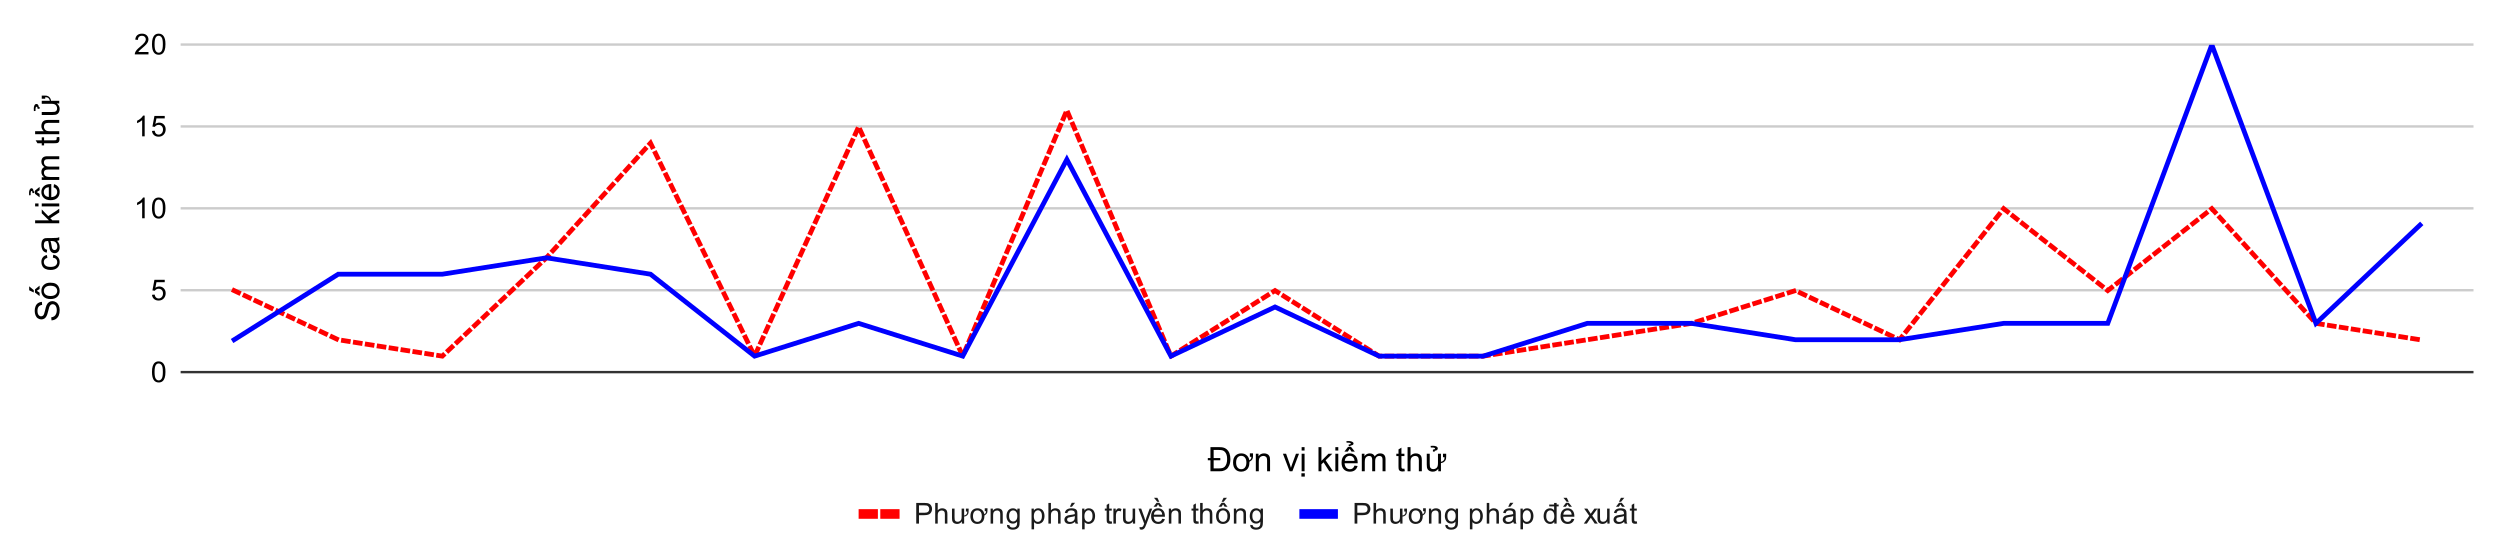 <svg version="1.1" viewBox="0.0 0.0 1038.0 232.0" fill="none" stroke="none" stroke-linecap="square" stroke-miterlimit="10" width="1038" height="232" xmlns:xlink="http://www.w3.org/1999/xlink" xmlns="http://www.w3.org/2000/svg"><path fill="#ffffff" d="M0 0L1038.0 0L1038.0 232.0L0 232.0L0 0Z" fill-rule="nonzero"/><path stroke="#333333" stroke-width="1.0" stroke-linecap="butt" d="M75.5 154.5L1026.5 154.5" fill-rule="nonzero"/><path stroke="#cccccc" stroke-width="1.0" stroke-linecap="butt" d="M75.5 120.5L1026.5 120.5" fill-rule="nonzero"/><path stroke="#cccccc" stroke-width="1.0" stroke-linecap="butt" d="M75.5 86.5L1026.5 86.5" fill-rule="nonzero"/><path stroke="#cccccc" stroke-width="1.0" stroke-linecap="butt" d="M75.5 52.5L1026.5 52.5" fill-rule="nonzero"/><path stroke="#cccccc" stroke-width="1.0" stroke-linecap="butt" d="M75.5 18.5L1026.5 18.5" fill-rule="nonzero"/><clipPath id="id_0"><path d="M75.6 18.6L1026.4 18.6L1026.4 154.667L75.6 154.667L75.6 18.6Z" clip-rule="nonzero"/></clipPath><path stroke="#ff0000" stroke-width="2.0" stroke-linecap="butt" stroke-dasharray="2.0,3.0" clip-path="url(#id_0)" d="M97.209 120.65L140.427 141.06L183.645 147.863L226.864 107.043L270.082 59.42L313.3 147.863L356.518 52.617L399.736 147.863L442.955 45.813L486.173 147.863L529.391 120.65L572.609 147.863L615.827 147.863L659.045 141.06L702.264 134.257L745.482 120.65L788.7 141.06L831.918 86.633L875.136 120.65L918.355 86.633L961.573 134.257L1004.791 141.06" fill-rule="nonzero"/><path stroke="#0000ff" stroke-width="2.0" stroke-linecap="butt" clip-path="url(#id_0)" d="M97.209 141.06L140.427 113.847L183.645 113.847L226.864 107.043L270.082 113.847L313.3 147.863L356.518 134.257L399.736 147.863L442.955 66.223L486.173 147.863L529.391 127.453L572.609 147.863L615.827 147.863L659.045 134.257L702.264 134.257L745.482 141.06L788.7 141.06L831.918 134.257L875.136 134.257L918.355 18.6L961.573 134.257L1004.791 93.437" fill-rule="nonzero"/><path fill="#000000" fill-opacity="0.0" clip-path="url(#id_0)" d="M100.209 120.65C100.209 122.307 98.866 123.65 97.209 123.65C95.552 123.65 94.209 122.307 94.209 120.65C94.209 118.993 95.552 117.65 97.209 117.65C98.866 117.65 100.209 118.993 100.209 120.65Z" fill-rule="nonzero"/><path fill="#000000" fill-opacity="0.0" clip-path="url(#id_0)" d="M143.427 141.06C143.427 142.717 142.084 144.06 140.427 144.06C138.77 144.06 137.427 142.717 137.427 141.06C137.427 139.403 138.77 138.06 140.427 138.06C142.084 138.06 143.427 139.403 143.427 141.06Z" fill-rule="nonzero"/><path fill="#000000" fill-opacity="0.0" clip-path="url(#id_0)" d="M186.645 147.863C186.645 149.52 185.302 150.863 183.645 150.863C181.989 150.863 180.645 149.52 180.645 147.863C180.645 146.206 181.989 144.863 183.645 144.863C185.302 144.863 186.645 146.206 186.645 147.863Z" fill-rule="nonzero"/><path fill="#000000" fill-opacity="0.0" clip-path="url(#id_0)" d="M229.864 107.043C229.864 108.7 228.52 110.043 226.864 110.043C225.207 110.043 223.864 108.7 223.864 107.043C223.864 105.386 225.207 104.043 226.864 104.043C228.52 104.043 229.864 105.386 229.864 107.043Z" fill-rule="nonzero"/><path fill="#000000" fill-opacity="0.0" clip-path="url(#id_0)" d="M273.082 59.42C273.082 61.077 271.739 62.42 270.082 62.42C268.425 62.42 267.082 61.077 267.082 59.42C267.082 57.763 268.425 56.42 270.082 56.42C271.739 56.42 273.082 57.763 273.082 59.42Z" fill-rule="nonzero"/><path fill="#000000" fill-opacity="0.0" clip-path="url(#id_0)" d="M316.3 147.863C316.3 149.52 314.957 150.863 313.3 150.863C311.643 150.863 310.3 149.52 310.3 147.863C310.3 146.206 311.643 144.863 313.3 144.863C314.957 144.863 316.3 146.206 316.3 147.863Z" fill-rule="nonzero"/><path fill="#000000" fill-opacity="0.0" clip-path="url(#id_0)" d="M359.518 52.617C359.518 54.274 358.175 55.617 356.518 55.617C354.861 55.617 353.518 54.274 353.518 52.617C353.518 50.96 354.861 49.617 356.518 49.617C358.175 49.617 359.518 50.96 359.518 52.617Z" fill-rule="nonzero"/><path fill="#000000" fill-opacity="0.0" clip-path="url(#id_0)" d="M402.736 147.863C402.736 149.52 401.393 150.863 399.736 150.863C398.079 150.863 396.736 149.52 396.736 147.863C396.736 146.206 398.079 144.863 399.736 144.863C401.393 144.863 402.736 146.206 402.736 147.863Z" fill-rule="nonzero"/><path fill="#000000" fill-opacity="0.0" clip-path="url(#id_0)" d="M445.955 45.813C445.955 47.47 444.611 48.813 442.955 48.813C441.298 48.813 439.955 47.47 439.955 45.813C439.955 44.156 441.298 42.813 442.955 42.813C444.611 42.813 445.955 44.156 445.955 45.813Z" fill-rule="nonzero"/><path fill="#000000" fill-opacity="0.0" clip-path="url(#id_0)" d="M489.173 147.863C489.173 149.52 487.83 150.863 486.173 150.863C484.516 150.863 483.173 149.52 483.173 147.863C483.173 146.206 484.516 144.863 486.173 144.863C487.83 144.863 489.173 146.206 489.173 147.863Z" fill-rule="nonzero"/><path fill="#000000" fill-opacity="0.0" clip-path="url(#id_0)" d="M532.391 120.65C532.391 122.307 531.048 123.65 529.391 123.65C527.734 123.65 526.391 122.307 526.391 120.65C526.391 118.993 527.734 117.65 529.391 117.65C531.048 117.65 532.391 118.993 532.391 120.65Z" fill-rule="nonzero"/><path fill="#000000" fill-opacity="0.0" clip-path="url(#id_0)" d="M575.609 147.863C575.609 149.52 574.266 150.863 572.609 150.863C570.952 150.863 569.609 149.52 569.609 147.863C569.609 146.206 570.952 144.863 572.609 144.863C574.266 144.863 575.609 146.206 575.609 147.863Z" fill-rule="nonzero"/><path fill="#000000" fill-opacity="0.0" clip-path="url(#id_0)" d="M618.827 147.863C618.827 149.52 617.484 150.863 615.827 150.863C614.17 150.863 612.827 149.52 612.827 147.863C612.827 146.206 614.17 144.863 615.827 144.863C617.484 144.863 618.827 146.206 618.827 147.863Z" fill-rule="nonzero"/><path fill="#000000" fill-opacity="0.0" clip-path="url(#id_0)" d="M662.045 141.06C662.045 142.717 660.702 144.06 659.045 144.06C657.389 144.06 656.045 142.717 656.045 141.06C656.045 139.403 657.389 138.06 659.045 138.06C660.702 138.06 662.045 139.403 662.045 141.06Z" fill-rule="nonzero"/><path fill="#000000" fill-opacity="0.0" clip-path="url(#id_0)" d="M705.264 134.257C705.264 135.914 703.92 137.257 702.264 137.257C700.607 137.257 699.264 135.914 699.264 134.257C699.264 132.6 700.607 131.257 702.264 131.257C703.92 131.257 705.264 132.6 705.264 134.257Z" fill-rule="nonzero"/><path fill="#000000" fill-opacity="0.0" clip-path="url(#id_0)" d="M748.482 120.65C748.482 122.307 747.139 123.65 745.482 123.65C743.825 123.65 742.482 122.307 742.482 120.65C742.482 118.993 743.825 117.65 745.482 117.65C747.139 117.65 748.482 118.993 748.482 120.65Z" fill-rule="nonzero"/><path fill="#000000" fill-opacity="0.0" clip-path="url(#id_0)" d="M791.7 141.06C791.7 142.717 790.357 144.06 788.7 144.06C787.043 144.06 785.7 142.717 785.7 141.06C785.7 139.403 787.043 138.06 788.7 138.06C790.357 138.06 791.7 139.403 791.7 141.06Z" fill-rule="nonzero"/><path fill="#000000" fill-opacity="0.0" clip-path="url(#id_0)" d="M834.918 86.633C834.918 88.29 833.575 89.633 831.918 89.633C830.261 89.633 828.918 88.29 828.918 86.633C828.918 84.976 830.261 83.633 831.918 83.633C833.575 83.633 834.918 84.976 834.918 86.633Z" fill-rule="nonzero"/><path fill="#000000" fill-opacity="0.0" clip-path="url(#id_0)" d="M878.136 120.65C878.136 122.307 876.793 123.65 875.136 123.65C873.48 123.65 872.136 122.307 872.136 120.65C872.136 118.993 873.48 117.65 875.136 117.65C876.793 117.65 878.136 118.993 878.136 120.65Z" fill-rule="nonzero"/><path fill="#000000" fill-opacity="0.0" clip-path="url(#id_0)" d="M921.355 86.633C921.355 88.29 920.011 89.633 918.355 89.633C916.698 89.633 915.355 88.29 915.355 86.633C915.355 84.976 916.698 83.633 918.355 83.633C920.011 83.633 921.355 84.976 921.355 86.633Z" fill-rule="nonzero"/><path fill="#000000" fill-opacity="0.0" clip-path="url(#id_0)" d="M964.573 134.257C964.573 135.914 963.23 137.257 961.573 137.257C959.916 137.257 958.573 135.914 958.573 134.257C958.573 132.6 959.916 131.257 961.573 131.257C963.23 131.257 964.573 132.6 964.573 134.257Z" fill-rule="nonzero"/><path fill="#000000" fill-opacity="0.0" clip-path="url(#id_0)" d="M1007.791 141.06C1007.791 142.717 1006.448 144.06 1004.791 144.06C1003.134 144.06 1001.791 142.717 1001.791 141.06C1001.791 139.403 1003.134 138.06 1004.791 138.06C1006.448 138.06 1007.791 139.403 1007.791 141.06Z" fill-rule="nonzero"/><path fill="#000000" fill-opacity="0.0" clip-path="url(#id_0)" d="M100.209 141.06C100.209 142.717 98.866 144.06 97.209 144.06C95.552 144.06 94.209 142.717 94.209 141.06C94.209 139.403 95.552 138.06 97.209 138.06C98.866 138.06 100.209 139.403 100.209 141.06Z" fill-rule="nonzero"/><path fill="#000000" fill-opacity="0.0" clip-path="url(#id_0)" d="M143.427 113.847C143.427 115.504 142.084 116.847 140.427 116.847C138.77 116.847 137.427 115.504 137.427 113.847C137.427 112.19 138.77 110.847 140.427 110.847C142.084 110.847 143.427 112.19 143.427 113.847Z" fill-rule="nonzero"/><path fill="#000000" fill-opacity="0.0" clip-path="url(#id_0)" d="M186.645 113.847C186.645 115.504 185.302 116.847 183.645 116.847C181.989 116.847 180.645 115.504 180.645 113.847C180.645 112.19 181.989 110.847 183.645 110.847C185.302 110.847 186.645 112.19 186.645 113.847Z" fill-rule="nonzero"/><path fill="#000000" fill-opacity="0.0" clip-path="url(#id_0)" d="M229.864 107.043C229.864 108.7 228.52 110.043 226.864 110.043C225.207 110.043 223.864 108.7 223.864 107.043C223.864 105.386 225.207 104.043 226.864 104.043C228.52 104.043 229.864 105.386 229.864 107.043Z" fill-rule="nonzero"/><path fill="#000000" fill-opacity="0.0" clip-path="url(#id_0)" d="M273.082 113.847C273.082 115.504 271.739 116.847 270.082 116.847C268.425 116.847 267.082 115.504 267.082 113.847C267.082 112.19 268.425 110.847 270.082 110.847C271.739 110.847 273.082 112.19 273.082 113.847Z" fill-rule="nonzero"/><path fill="#000000" fill-opacity="0.0" clip-path="url(#id_0)" d="M316.3 147.863C316.3 149.52 314.957 150.863 313.3 150.863C311.643 150.863 310.3 149.52 310.3 147.863C310.3 146.206 311.643 144.863 313.3 144.863C314.957 144.863 316.3 146.206 316.3 147.863Z" fill-rule="nonzero"/><path fill="#000000" fill-opacity="0.0" clip-path="url(#id_0)" d="M359.518 134.257C359.518 135.914 358.175 137.257 356.518 137.257C354.861 137.257 353.518 135.914 353.518 134.257C353.518 132.6 354.861 131.257 356.518 131.257C358.175 131.257 359.518 132.6 359.518 134.257Z" fill-rule="nonzero"/><path fill="#000000" fill-opacity="0.0" clip-path="url(#id_0)" d="M402.736 147.863C402.736 149.52 401.393 150.863 399.736 150.863C398.079 150.863 396.736 149.52 396.736 147.863C396.736 146.206 398.079 144.863 399.736 144.863C401.393 144.863 402.736 146.206 402.736 147.863Z" fill-rule="nonzero"/><path fill="#000000" fill-opacity="0.0" clip-path="url(#id_0)" d="M445.955 66.223C445.955 67.88 444.611 69.223 442.955 69.223C441.298 69.223 439.955 67.88 439.955 66.223C439.955 64.566 441.298 63.223 442.955 63.223C444.611 63.223 445.955 64.566 445.955 66.223Z" fill-rule="nonzero"/><path fill="#000000" fill-opacity="0.0" clip-path="url(#id_0)" d="M489.173 147.863C489.173 149.52 487.83 150.863 486.173 150.863C484.516 150.863 483.173 149.52 483.173 147.863C483.173 146.206 484.516 144.863 486.173 144.863C487.83 144.863 489.173 146.206 489.173 147.863Z" fill-rule="nonzero"/><path fill="#000000" fill-opacity="0.0" clip-path="url(#id_0)" d="M532.391 127.453C532.391 129.11 531.048 130.453 529.391 130.453C527.734 130.453 526.391 129.11 526.391 127.453C526.391 125.796 527.734 124.453 529.391 124.453C531.048 124.453 532.391 125.796 532.391 127.453Z" fill-rule="nonzero"/><path fill="#000000" fill-opacity="0.0" clip-path="url(#id_0)" d="M575.609 147.863C575.609 149.52 574.266 150.863 572.609 150.863C570.952 150.863 569.609 149.52 569.609 147.863C569.609 146.206 570.952 144.863 572.609 144.863C574.266 144.863 575.609 146.206 575.609 147.863Z" fill-rule="nonzero"/><path fill="#000000" fill-opacity="0.0" clip-path="url(#id_0)" d="M618.827 147.863C618.827 149.52 617.484 150.863 615.827 150.863C614.17 150.863 612.827 149.52 612.827 147.863C612.827 146.206 614.17 144.863 615.827 144.863C617.484 144.863 618.827 146.206 618.827 147.863Z" fill-rule="nonzero"/><path fill="#000000" fill-opacity="0.0" clip-path="url(#id_0)" d="M662.045 134.257C662.045 135.914 660.702 137.257 659.045 137.257C657.389 137.257 656.045 135.914 656.045 134.257C656.045 132.6 657.389 131.257 659.045 131.257C660.702 131.257 662.045 132.6 662.045 134.257Z" fill-rule="nonzero"/><path fill="#000000" fill-opacity="0.0" clip-path="url(#id_0)" d="M705.264 134.257C705.264 135.914 703.92 137.257 702.264 137.257C700.607 137.257 699.264 135.914 699.264 134.257C699.264 132.6 700.607 131.257 702.264 131.257C703.92 131.257 705.264 132.6 705.264 134.257Z" fill-rule="nonzero"/><path fill="#000000" fill-opacity="0.0" clip-path="url(#id_0)" d="M748.482 141.06C748.482 142.717 747.139 144.06 745.482 144.06C743.825 144.06 742.482 142.717 742.482 141.06C742.482 139.403 743.825 138.06 745.482 138.06C747.139 138.06 748.482 139.403 748.482 141.06Z" fill-rule="nonzero"/><path fill="#000000" fill-opacity="0.0" clip-path="url(#id_0)" d="M791.7 141.06C791.7 142.717 790.357 144.06 788.7 144.06C787.043 144.06 785.7 142.717 785.7 141.06C785.7 139.403 787.043 138.06 788.7 138.06C790.357 138.06 791.7 139.403 791.7 141.06Z" fill-rule="nonzero"/><path fill="#000000" fill-opacity="0.0" clip-path="url(#id_0)" d="M834.918 134.257C834.918 135.914 833.575 137.257 831.918 137.257C830.261 137.257 828.918 135.914 828.918 134.257C828.918 132.6 830.261 131.257 831.918 131.257C833.575 131.257 834.918 132.6 834.918 134.257Z" fill-rule="nonzero"/><path fill="#000000" fill-opacity="0.0" clip-path="url(#id_0)" d="M878.136 134.257C878.136 135.914 876.793 137.257 875.136 137.257C873.48 137.257 872.136 135.914 872.136 134.257C872.136 132.6 873.48 131.257 875.136 131.257C876.793 131.257 878.136 132.6 878.136 134.257Z" fill-rule="nonzero"/><path fill="#000000" fill-opacity="0.0" clip-path="url(#id_0)" d="M921.355 18.6C921.355 20.257 920.011 21.6 918.355 21.6C916.698 21.6 915.355 20.257 915.355 18.6C915.355 16.943 916.698 15.6 918.355 15.6C920.011 15.6 921.355 16.943 921.355 18.6Z" fill-rule="nonzero"/><path fill="#000000" fill-opacity="0.0" clip-path="url(#id_0)" d="M964.573 134.257C964.573 135.914 963.23 137.257 961.573 137.257C959.916 137.257 958.573 135.914 958.573 134.257C958.573 132.6 959.916 131.257 961.573 131.257C963.23 131.257 964.573 132.6 964.573 134.257Z" fill-rule="nonzero"/><path fill="#000000" fill-opacity="0.0" clip-path="url(#id_0)" d="M1007.791 93.437C1007.791 95.094 1006.448 96.437 1004.791 96.437C1003.134 96.437 1001.791 95.094 1001.791 93.437C1001.791 91.78 1003.134 90.437 1004.791 90.437C1006.448 90.437 1007.791 91.78 1007.791 93.437Z" fill-rule="nonzero"/><path fill="#000000" d="M502.578 195.667L502.578 191.104L501.484 191.104L501.484 190.198L502.578 190.198L502.578 185.651L506.047 185.651Q507.203 185.651 507.812 185.792Q508.672 185.979 509.281 186.51Q510.078 187.182 510.469 188.229Q510.859 189.26 510.859 190.604Q510.859 192.135 510.375 193.245Q509.891 194.339 509.219 194.839Q508.547 195.339 507.656 195.557Q507.172 195.667 506.203 195.667L502.578 195.667ZM503.906 194.479L506.047 194.479Q507.047 194.479 507.609 194.307Q508.172 194.12 508.5 193.792Q508.969 193.307 509.234 192.526Q509.5 191.729 509.5 190.589Q509.5 189.417 509.234 188.714Q508.969 188.01 508.547 187.589Q508.125 187.151 507.594 186.995Q507.078 186.823 506.016 186.823L503.906 186.823L503.906 190.198L506.672 190.198L506.672 191.104L503.906 191.104L503.906 194.479ZM513.234 192.042Q513.234 193.385 513.844 194.12Q514.406 194.823 515.375 194.823Q516.328 194.823 516.891 194.12Q517.5 193.37 517.5 191.995Q517.5 190.682 516.891 189.964Q516.312 189.26 515.375 189.26Q514.406 189.26 513.844 189.948Q513.234 190.682 513.234 192.042ZM518.938 189.651L518.938 188.229L520.25 188.229L520.25 189.354Q520.25 190.198 519.984 190.651Q519.656 191.245 518.766 191.729Q518.766 191.839 518.766 191.932Q518.766 194.479 517.125 195.385Q516.312 195.839 515.375 195.839Q513.812 195.839 512.906 194.854Q511.969 193.839 511.969 192.042Q511.969 190.026 513.094 189.042Q514.016 188.245 515.375 188.245Q516.859 188.245 517.812 189.214Q518.531 189.964 518.719 191.135Q519.172 190.854 519.375 190.557Q519.578 190.245 519.578 189.651L518.938 189.651ZM521.422 195.667L521.422 188.401L522.531 188.401L522.531 189.432Q523.328 188.245 524.844 188.245Q525.5 188.245 526.047 188.479Q526.594 188.714 526.859 189.104Q527.141 189.479 527.25 190.01Q527.328 190.354 527.328 191.198L527.328 195.667L526.094 195.667L526.094 191.245Q526.094 190.495 525.953 190.135Q525.812 189.76 525.438 189.542Q525.078 189.307 524.578 189.307Q523.797 189.307 523.219 189.807Q522.656 190.307 522.656 191.698L522.656 195.667L521.422 195.667ZM535.438 195.667L532.672 188.401L533.984 188.401L535.531 192.76Q535.781 193.464 536.0 194.214Q536.172 193.635 536.453 192.839L538.078 188.401L539.344 188.401L536.594 195.667L535.438 195.667ZM540.438 187.057L540.438 185.651L541.656 185.651L541.656 187.057L540.438 187.057ZM540.438 195.667L540.438 188.401L541.656 188.401L541.656 195.667L540.438 195.667ZM540.344 197.885L540.344 196.495L541.75 196.495L541.75 197.885L540.344 197.885ZM547.438 195.667L547.438 185.651L548.656 185.651L548.656 191.354L551.578 188.401L553.172 188.401L550.391 191.104L553.453 195.667L551.922 195.667L549.531 191.948L548.656 192.792L548.656 195.667L547.438 195.667ZM554.438 187.057L554.438 185.651L555.656 185.651L555.656 187.057L554.438 187.057ZM554.438 195.667L554.438 188.401L555.656 188.401L555.656 195.667L554.438 195.667ZM562.391 193.323L563.672 193.479Q563.359 194.604 562.547 195.229Q561.734 195.839 560.469 195.839Q558.875 195.839 557.938 194.854Q557.016 193.87 557.016 192.104Q557.016 190.26 557.953 189.26Q558.906 188.245 560.406 188.245Q561.859 188.245 562.781 189.245Q563.703 190.229 563.703 192.026Q563.703 192.135 563.703 192.354L558.281 192.354Q558.359 193.542 558.953 194.182Q559.562 194.823 560.484 194.823Q561.156 194.823 561.625 194.464Q562.109 194.104 562.391 193.323ZM558.359 191.339L562.406 191.339Q562.328 190.417 561.938 189.964Q561.359 189.26 560.422 189.26Q559.562 189.26 558.984 189.823Q558.422 190.385 558.359 191.339ZM560.391 186.339L559.609 187.51L558.203 187.51L559.672 185.589L560.984 185.589L562.531 187.51L561.141 187.51L560.391 186.339ZM559.984 184.557Q560.375 184.526 560.484 184.495Q560.844 184.401 560.844 184.214Q560.859 184.057 560.656 183.948Q560.375 183.792 559.75 183.792Q559.531 183.792 559.109 183.807L559.031 183.167Q559.297 183.12 560.016 183.12Q560.859 183.135 561.391 183.401Q561.969 183.682 561.984 184.135Q562.016 184.839 560.75 184.995L560.75 185.323L559.984 185.323L559.984 184.557ZM565.422 195.667L565.422 188.401L566.531 188.401L566.531 189.432Q566.859 188.885 567.422 188.573Q568.0 188.245 568.719 188.245Q569.531 188.245 570.047 188.589Q570.562 188.917 570.781 189.51Q571.641 188.245 573.016 188.245Q574.094 188.245 574.672 188.839Q575.266 189.432 575.266 190.682L575.266 195.667L574.031 195.667L574.031 191.089Q574.031 190.354 573.906 190.026Q573.797 189.698 573.484 189.51Q573.172 189.307 572.75 189.307Q571.984 189.307 571.469 189.823Q570.969 190.323 570.969 191.448L570.969 195.667L569.734 195.667L569.734 190.948Q569.734 190.135 569.438 189.729Q569.141 189.307 568.453 189.307Q567.938 189.307 567.484 189.589Q567.047 189.854 566.844 190.385Q566.656 190.901 566.656 191.901L566.656 195.667L565.422 195.667ZM583.109 194.573L583.281 195.651Q582.766 195.76 582.359 195.76Q581.688 195.76 581.312 195.557Q580.953 195.339 580.797 194.995Q580.656 194.651 580.656 193.542L580.656 189.37L579.75 189.37L579.75 188.401L580.656 188.401L580.656 186.604L581.875 185.87L581.875 188.401L583.109 188.401L583.109 189.37L581.875 189.37L581.875 193.604Q581.875 194.135 581.938 194.292Q582.0 194.432 582.141 194.526Q582.297 194.62 582.562 194.62Q582.781 194.62 583.109 194.573ZM584.422 195.667L584.422 185.651L585.656 185.651L585.656 189.245Q586.516 188.245 587.828 188.245Q588.641 188.245 589.234 188.573Q589.828 188.885 590.078 189.448Q590.344 189.995 590.344 191.073L590.344 195.667L589.109 195.667L589.109 191.073Q589.109 190.135 588.703 189.729Q588.312 189.307 587.578 189.307Q587.031 189.307 586.547 189.589Q586.062 189.87 585.859 190.354Q585.656 190.839 585.656 191.698L585.656 195.667L584.422 195.667ZM599.125 189.839L599.125 188.401L600.453 188.401L600.453 189.542Q600.453 190.604 600.203 191.026Q599.578 192.12 598.281 192.26L598.281 195.667L597.188 195.667L597.188 194.604Q596.328 195.839 594.875 195.839Q594.234 195.839 593.672 195.589Q593.125 195.339 592.844 194.964Q592.578 194.589 592.469 194.057Q592.391 193.682 592.391 192.901L592.391 188.401L593.625 188.401L593.625 192.432Q593.625 193.417 593.703 193.729Q593.938 194.776 595.125 194.776Q595.688 194.776 596.172 194.495Q596.656 194.198 596.844 193.714Q597.047 193.229 597.047 192.292L597.047 188.401L598.281 188.401L598.281 191.745Q599.156 191.589 599.578 190.932Q599.766 190.635 599.766 189.839L599.125 189.839ZM594.953 186.682Q595.344 186.635 595.453 186.604Q595.812 186.479 595.828 186.229Q595.828 186.073 595.625 185.964Q595.344 185.807 594.719 185.807Q594.516 185.807 594.078 185.823L594.0 185.135Q594.266 185.073 594.984 185.089Q595.828 185.089 596.359 185.354Q596.953 185.651 596.969 186.151Q597.0 187.01 595.719 187.167L595.719 187.51L594.953 187.51L594.953 186.682Z" fill-rule="nonzero"/><path fill="#000000" d="M21.381 133.008L21.272 131.758Q22.022 131.665 22.506 131.336Q22.991 131.008 23.288 130.336Q23.584 129.649 23.584 128.79Q23.584 128.04 23.366 127.461Q23.131 126.868 22.741 126.586Q22.35 126.305 21.881 126.305Q21.413 126.305 21.069 126.586Q20.709 126.852 20.459 127.477Q20.303 127.883 19.975 129.274Q19.647 130.649 19.35 131.196Q18.975 131.915 18.428 132.274Q17.866 132.618 17.163 132.618Q16.413 132.618 15.756 132.196Q15.084 131.758 14.756 130.93Q14.413 130.102 14.413 129.086Q14.413 127.977 14.772 127.133Q15.131 126.274 15.834 125.821Q16.522 125.368 17.397 125.321L17.491 126.602Q16.553 126.696 16.069 127.29Q15.569 127.883 15.569 129.04Q15.569 130.243 16.022 130.79Q16.459 131.336 17.084 131.336Q17.616 131.336 17.975 130.946Q18.319 130.571 18.694 128.961Q19.053 127.336 19.319 126.743Q19.725 125.868 20.35 125.446Q20.959 125.024 21.772 125.024Q22.569 125.024 23.288 125.493Q23.991 125.946 24.381 126.805Q24.772 127.665 24.772 128.727Q24.772 130.086 24.381 131.008Q23.975 131.93 23.178 132.461Q22.381 132.977 21.381 133.008ZM20.975 124.165Q18.959 124.165 17.975 123.04Q17.178 122.118 17.178 120.758Q17.178 119.274 18.163 118.321Q19.131 117.368 20.866 117.368Q22.272 117.368 23.084 117.79Q23.881 118.211 24.334 119.024Q24.772 119.821 24.772 120.758Q24.772 122.29 23.788 123.227Q22.803 124.165 20.975 124.165ZM20.975 122.899Q22.366 122.899 23.069 122.29Q23.756 121.68 23.756 120.758Q23.756 119.852 23.053 119.243Q22.35 118.633 20.928 118.633Q19.584 118.633 18.897 119.243Q18.194 119.852 18.194 120.758Q18.194 121.68 18.881 122.29Q19.569 122.899 20.975 122.899ZM15.272 120.743L16.444 121.524L16.444 122.93L14.522 121.461L14.522 120.149L16.444 118.602L16.444 119.993L15.272 120.743ZM12.116 120.524L12.116 118.883L14.022 120.461L14.022 121.446L12.116 120.524ZM21.944 106.977L22.1 105.758Q23.35 105.961 24.069 106.79Q24.772 107.602 24.772 108.79Q24.772 110.274 23.803 111.18Q22.819 112.086 20.991 112.086Q19.819 112.086 18.944 111.696Q18.053 111.305 17.616 110.508Q17.178 109.711 17.178 108.774Q17.178 107.602 17.772 106.852Q18.366 106.086 19.475 105.883L19.663 107.071Q18.928 107.243 18.569 107.68Q18.194 108.118 18.194 108.727Q18.194 109.665 18.866 110.243Q19.522 110.821 20.959 110.821Q22.428 110.821 23.1 110.258Q23.756 109.696 23.756 108.805Q23.756 108.071 23.319 107.586Q22.866 107.102 21.944 106.977ZM23.709 99.977Q24.288 100.649 24.538 101.29Q24.772 101.915 24.772 102.649Q24.772 103.836 24.194 104.493Q23.6 105.133 22.678 105.133Q22.147 105.133 21.709 104.899Q21.272 104.649 21.006 104.258Q20.741 103.852 20.6 103.368Q20.506 103.008 20.413 102.274Q20.241 100.774 19.991 100.071Q19.741 100.071 19.678 100.071Q18.913 100.071 18.616 100.415Q18.194 100.883 18.194 101.821Q18.194 102.68 18.506 103.102Q18.803 103.508 19.569 103.711L19.413 104.915Q18.631 104.758 18.163 104.383Q17.694 103.993 17.444 103.29Q17.178 102.571 17.178 101.633Q17.178 100.711 17.397 100.133Q17.616 99.555 17.944 99.29Q18.272 99.008 18.788 98.899Q19.1 98.836 19.913 98.836L21.553 98.836Q23.272 98.836 23.725 98.758Q24.178 98.68 24.6 98.446L24.6 99.727Q24.209 99.915 23.709 99.977ZM20.959 100.071Q21.225 100.743 21.428 102.086Q21.538 102.836 21.678 103.165Q21.803 103.477 22.069 103.649Q22.334 103.821 22.647 103.821Q23.147 103.821 23.475 103.446Q23.803 103.071 23.803 102.352Q23.803 101.633 23.491 101.086Q23.178 100.54 22.631 100.274Q22.225 100.071 21.413 100.071L20.959 100.071ZM24.6 92.696L14.584 92.696L14.584 91.477L20.288 91.477L17.334 88.555L17.334 86.961L20.038 89.743L24.6 86.68L24.6 88.211L20.881 90.602L21.725 91.477L24.6 91.477L24.6 92.696ZM15.991 85.696L14.584 85.696L14.584 84.477L15.991 84.477L15.991 85.696ZM24.6 85.696L17.334 85.696L17.334 84.477L24.6 84.477L24.6 85.696ZM22.256 77.743L22.413 76.461Q23.538 76.774 24.163 77.586Q24.772 78.399 24.772 79.665Q24.772 81.258 23.788 82.196Q22.803 83.118 21.038 83.118Q19.194 83.118 18.194 82.18Q17.178 81.227 17.178 79.727Q17.178 78.274 18.178 77.352Q19.163 76.43 20.959 76.43Q21.069 76.43 21.288 76.43L21.288 81.852Q22.475 81.774 23.116 81.18Q23.756 80.571 23.756 79.649Q23.756 78.977 23.397 78.508Q23.038 78.024 22.256 77.743ZM20.272 81.774L20.272 77.727Q19.35 77.805 18.897 78.196Q18.194 78.774 18.194 79.711Q18.194 80.571 18.756 81.149Q19.319 81.711 20.272 81.774ZM15.272 79.743L16.444 80.524L16.444 81.93L14.522 80.461L14.522 79.149L16.444 77.602L16.444 78.993L15.272 79.743ZM13.491 80.149Q13.459 79.758 13.428 79.649Q13.334 79.29 13.147 79.29Q12.991 79.274 12.881 79.477Q12.725 79.758 12.725 80.383Q12.725 80.602 12.741 81.024L12.1 81.102Q12.053 80.836 12.053 80.118Q12.069 79.274 12.334 78.743Q12.616 78.165 13.069 78.149Q13.772 78.118 13.928 79.383L14.256 79.383L14.256 80.149L13.491 80.149ZM24.6 74.711L17.334 74.711L17.334 73.602L18.366 73.602Q17.819 73.274 17.506 72.711Q17.178 72.133 17.178 71.415Q17.178 70.602 17.522 70.086Q17.85 69.571 18.444 69.352Q17.178 68.493 17.178 67.118Q17.178 66.04 17.772 65.461Q18.366 64.868 19.616 64.868L24.6 64.868L24.6 66.102L20.022 66.102Q19.288 66.102 18.959 66.227Q18.631 66.336 18.444 66.649Q18.241 66.961 18.241 67.383Q18.241 68.149 18.756 68.665Q19.256 69.165 20.381 69.165L24.6 69.165L24.6 70.399L19.881 70.399Q19.069 70.399 18.663 70.696Q18.241 70.993 18.241 71.68Q18.241 72.196 18.522 72.649Q18.788 73.086 19.319 73.29Q19.834 73.477 20.834 73.477L24.6 73.477L24.6 74.711ZM23.506 57.024L24.584 56.852Q24.694 57.368 24.694 57.774Q24.694 58.446 24.491 58.821Q24.272 59.18 23.928 59.336Q23.584 59.477 22.475 59.477L18.303 59.477L18.303 60.383L17.334 60.383L17.334 59.477L15.538 59.477L14.803 58.258L17.334 58.258L17.334 57.024L18.303 57.024L18.303 58.258L22.538 58.258Q23.069 58.258 23.225 58.196Q23.366 58.133 23.459 57.993Q23.553 57.836 23.553 57.571Q23.553 57.352 23.506 57.024ZM24.6 55.711L14.584 55.711L14.584 54.477L18.178 54.477Q17.178 53.618 17.178 52.305Q17.178 51.493 17.506 50.899Q17.819 50.305 18.381 50.055Q18.928 49.79 20.006 49.79L24.6 49.79L24.6 51.024L20.006 51.024Q19.069 51.024 18.663 51.43Q18.241 51.821 18.241 52.555Q18.241 53.102 18.522 53.586Q18.803 54.071 19.288 54.274Q19.772 54.477 20.631 54.477L24.6 54.477L24.6 55.711ZM18.772 41.008L17.334 41.008L17.334 39.68L18.475 39.68Q19.538 39.68 19.959 39.93Q21.053 40.555 21.194 41.852L24.6 41.852L24.6 42.946L23.538 42.946Q24.772 43.805 24.772 45.258Q24.772 45.899 24.522 46.461Q24.272 47.008 23.897 47.29Q23.522 47.555 22.991 47.665Q22.616 47.743 21.834 47.743L17.334 47.743L17.334 46.508L21.366 46.508Q22.35 46.508 22.663 46.43Q23.709 46.196 23.709 45.008Q23.709 44.446 23.428 43.961Q23.131 43.477 22.647 43.29Q22.163 43.086 21.225 43.086L17.334 43.086L17.334 41.852L20.678 41.852Q20.522 40.977 19.866 40.555Q19.569 40.368 18.772 40.368L18.772 41.008ZM15.616 45.18Q15.569 44.79 15.538 44.68Q15.413 44.321 15.163 44.305Q15.006 44.305 14.897 44.508Q14.741 44.79 14.741 45.415Q14.741 45.618 14.756 46.055L14.069 46.133Q14.006 45.868 14.022 45.149Q14.022 44.305 14.288 43.774Q14.584 43.18 15.084 43.165Q15.944 43.133 16.1 44.415L16.444 44.415L16.444 45.18L15.616 45.18Z" fill-rule="nonzero"/><path fill="#000000" d="M63.1 154.432Q63.1 152.901 63.413 151.979Q63.725 151.042 64.334 150.542Q64.959 150.042 65.897 150.042Q66.584 150.042 67.1 150.323Q67.631 150.604 67.975 151.135Q68.319 151.651 68.506 152.401Q68.694 153.151 68.694 154.432Q68.694 155.948 68.381 156.87Q68.084 157.792 67.459 158.307Q66.85 158.807 65.897 158.807Q64.662 158.807 63.944 157.917Q63.1 156.854 63.1 154.432ZM64.178 154.432Q64.178 156.542 64.678 157.245Q65.178 157.948 65.897 157.948Q66.631 157.948 67.116 157.245Q67.616 156.542 67.616 154.432Q67.616 152.307 67.116 151.62Q66.631 150.917 65.881 150.917Q65.162 150.917 64.725 151.526Q64.178 152.307 64.178 154.432Z" fill-rule="nonzero"/><path fill="#000000" d="M63.1 122.4L64.209 122.306Q64.334 123.119 64.772 123.525Q65.225 123.931 65.866 123.931Q66.616 123.931 67.147 123.353Q67.678 122.775 67.678 121.838Q67.678 120.931 67.162 120.416Q66.662 119.884 65.834 119.884Q65.334 119.884 64.912 120.119Q64.506 120.353 64.272 120.713L63.288 120.588L64.116 116.181L68.397 116.181L68.397 117.181L64.959 117.181L64.506 119.494Q65.272 118.947 66.116 118.947Q67.241 118.947 68.006 119.728Q68.787 120.509 68.787 121.744Q68.787 122.9 68.116 123.759Q67.287 124.791 65.866 124.791Q64.694 124.791 63.944 124.134Q63.209 123.478 63.1 122.4Z" fill-rule="nonzero"/><path fill="#000000" d="M60.069 90.633L59.022 90.633L59.022 83.915Q58.631 84.274 58.006 84.649Q57.397 85.008 56.913 85.18L56.913 84.165Q57.788 83.743 58.444 83.165Q59.116 82.571 59.397 82.008L60.069 82.008L60.069 90.633ZM63.1 86.399Q63.1 84.868 63.413 83.946Q63.725 83.008 64.334 82.508Q64.959 82.008 65.897 82.008Q66.584 82.008 67.1 82.29Q67.631 82.571 67.975 83.102Q68.319 83.618 68.506 84.368Q68.694 85.118 68.694 86.399Q68.694 87.915 68.381 88.836Q68.084 89.758 67.459 90.274Q66.85 90.774 65.897 90.774Q64.662 90.774 63.944 89.883Q63.1 88.821 63.1 86.399ZM64.178 86.399Q64.178 88.508 64.678 89.211Q65.178 89.915 65.897 89.915Q66.631 89.915 67.116 89.211Q67.616 88.508 67.616 86.399Q67.616 84.274 67.116 83.586Q66.631 82.883 65.881 82.883Q65.162 82.883 64.725 83.493Q64.178 84.274 64.178 86.399Z" fill-rule="nonzero"/><path fill="#000000" d="M60.069 56.617L59.022 56.617L59.022 49.898Q58.631 50.257 58.006 50.632Q57.397 50.992 56.913 51.164L56.913 50.148Q57.788 49.726 58.444 49.148Q59.116 48.554 59.397 47.992L60.069 47.992L60.069 56.617ZM63.1 54.367L64.209 54.273Q64.334 55.085 64.772 55.492Q65.225 55.898 65.866 55.898Q66.616 55.898 67.147 55.32Q67.678 54.742 67.678 53.804Q67.678 52.898 67.162 52.382Q66.662 51.851 65.834 51.851Q65.334 51.851 64.912 52.085Q64.506 52.32 64.272 52.679L63.288 52.554L64.116 48.148L68.397 48.148L68.397 49.148L64.959 49.148L64.506 51.46Q65.272 50.914 66.116 50.914Q67.241 50.914 68.006 51.695Q68.787 52.476 68.787 53.71Q68.787 54.867 68.116 55.726Q67.287 56.757 65.866 56.757Q64.694 56.757 63.944 56.101Q63.209 55.445 63.1 54.367Z" fill-rule="nonzero"/><path fill="#000000" d="M61.647 21.584L61.647 22.6L55.959 22.6Q55.959 22.225 56.084 21.866Q56.303 21.288 56.772 20.725Q57.256 20.163 58.163 19.428Q59.569 18.272 60.053 17.6Q60.553 16.928 60.553 16.334Q60.553 15.709 60.1 15.287Q59.647 14.85 58.928 14.85Q58.163 14.85 57.709 15.303Q57.256 15.756 57.241 16.569L56.163 16.459Q56.272 15.241 56.991 14.616Q57.725 13.975 58.959 13.975Q60.194 13.975 60.913 14.662Q61.631 15.35 61.631 16.366Q61.631 16.881 61.413 17.381Q61.209 17.866 60.709 18.428Q60.225 18.975 59.1 19.928Q58.147 20.725 57.866 21.022Q57.6 21.303 57.428 21.584L61.647 21.584ZM63.1 18.366Q63.1 16.834 63.413 15.912Q63.725 14.975 64.334 14.475Q64.959 13.975 65.897 13.975Q66.584 13.975 67.1 14.256Q67.631 14.537 67.975 15.069Q68.319 15.584 68.506 16.334Q68.694 17.084 68.694 18.366Q68.694 19.881 68.381 20.803Q68.084 21.725 67.459 22.241Q66.85 22.741 65.897 22.741Q64.662 22.741 63.944 21.85Q63.1 20.788 63.1 18.366ZM64.178 18.366Q64.178 20.475 64.678 21.178Q65.178 21.881 65.897 21.881Q66.631 21.881 67.116 21.178Q67.616 20.475 67.616 18.366Q67.616 16.241 67.116 15.553Q66.631 14.85 65.881 14.85Q65.162 14.85 64.725 15.459Q64.178 16.241 64.178 18.366Z" fill-rule="nonzero"/><path stroke="#ff0000" stroke-width="4.0" stroke-linecap="butt" stroke-dasharray="4.0,5.0" d="M358.5 213.4L371.5 213.4" fill-rule="nonzero"/><path fill="#1a1a1a" d="M380.422 217.4L380.422 208.806L383.672 208.806Q384.516 208.806 384.969 208.884Q385.609 208.994 386.031 209.291Q386.469 209.588 386.719 210.119Q386.984 210.65 386.984 211.291Q386.984 212.384 386.281 213.15Q385.594 213.9 383.766 213.9L381.562 213.9L381.562 217.4L380.422 217.4ZM381.562 212.9L383.781 212.9Q384.891 212.9 385.344 212.494Q385.812 212.072 385.812 211.322Q385.812 210.791 385.531 210.416Q385.266 210.025 384.828 209.9Q384.531 209.822 383.766 209.822L381.562 209.822L381.562 212.9ZM388.297 217.4L388.297 208.806L389.344 208.806L389.344 211.884Q390.078 211.041 391.203 211.041Q391.906 211.041 392.406 211.322Q392.922 211.588 393.141 212.072Q393.359 212.541 393.359 213.463L393.359 217.4L392.312 217.4L392.312 213.463Q392.312 212.666 391.969 212.306Q391.625 211.947 391.0 211.947Q390.531 211.947 390.109 212.197Q389.703 212.431 389.516 212.853Q389.344 213.259 389.344 213.994L389.344 217.4L388.297 217.4ZM401.047 212.4L401.047 211.181L402.172 211.181L402.172 212.15Q402.172 213.056 401.953 213.431Q401.422 214.369 400.312 214.478L400.312 217.4L399.375 217.4L399.375 216.478Q398.641 217.541 397.391 217.541Q396.844 217.541 396.359 217.338Q395.891 217.119 395.656 216.806Q395.422 216.478 395.328 216.009Q395.266 215.697 395.266 215.025L395.266 211.181L396.328 211.181L396.328 214.634Q396.328 215.463 396.391 215.744Q396.594 216.634 397.609 216.634Q398.094 216.634 398.5 216.384Q398.922 216.134 399.094 215.728Q399.266 215.306 399.266 214.509L399.266 211.181L400.312 211.181L400.312 214.041Q401.062 213.9 401.422 213.338Q401.594 213.088 401.594 212.4L401.047 212.4ZM403.984 214.291Q403.984 215.447 404.5 216.072Q405.0 216.666 405.812 216.666Q406.641 216.666 407.125 216.072Q407.641 215.431 407.641 214.259Q407.641 213.134 407.125 212.509Q406.625 211.916 405.812 211.916Q404.984 211.916 404.5 212.494Q403.984 213.134 403.984 214.291ZM408.875 212.244L408.875 211.025L410.0 211.025L410.0 211.994Q410.0 212.713 409.781 213.103Q409.484 213.603 408.734 214.025Q408.734 214.119 408.734 214.197Q408.734 216.384 407.328 217.166Q406.625 217.541 405.812 217.541Q404.484 217.541 403.703 216.697Q402.906 215.838 402.906 214.291Q402.906 212.556 403.859 211.728Q404.656 211.041 405.812 211.041Q407.094 211.041 407.922 211.869Q408.531 212.509 408.688 213.525Q409.078 213.275 409.25 213.009Q409.422 212.744 409.422 212.244L408.875 212.244ZM411.297 217.4L411.297 211.181L412.234 211.181L412.234 212.056Q412.922 211.041 414.219 211.041Q414.781 211.041 415.25 211.244Q415.734 211.447 415.969 211.775Q416.203 212.103 416.297 212.541Q416.344 212.838 416.344 213.572L416.344 217.4L415.297 217.4L415.297 213.619Q415.297 212.963 415.172 212.65Q415.047 212.338 414.734 212.15Q414.422 211.947 414.0 211.947Q413.328 211.947 412.828 212.384Q412.344 212.806 412.344 213.994L412.344 217.4L411.297 217.4ZM418.094 217.916L419.125 218.072Q419.188 218.541 419.484 218.759Q419.875 219.056 420.547 219.056Q421.281 219.056 421.672 218.759Q422.078 218.463 422.219 217.947Q422.312 217.619 422.297 216.588Q421.609 217.4 420.578 217.4Q419.297 217.4 418.594 216.478Q417.891 215.541 417.891 214.259Q417.891 213.369 418.203 212.619Q418.531 211.853 419.141 211.447Q419.75 211.041 420.578 211.041Q421.688 211.041 422.406 211.931L422.406 211.181L423.375 211.181L423.375 216.556Q423.375 218.009 423.078 218.619Q422.781 219.228 422.141 219.572Q421.5 219.931 420.562 219.931Q419.453 219.931 418.766 219.431Q418.078 218.931 418.094 217.916ZM418.969 214.181Q418.969 215.4 419.453 215.963Q419.938 216.525 420.672 216.525Q421.406 216.525 421.891 215.963Q422.391 215.4 422.391 214.213Q422.391 213.072 421.875 212.494Q421.375 211.916 420.656 211.916Q419.953 211.916 419.453 212.494Q418.969 213.056 418.969 214.181ZM428.297 219.791L428.297 211.181L429.25 211.181L429.25 211.978Q429.594 211.509 430.016 211.275Q430.453 211.041 431.062 211.041Q431.859 211.041 432.469 211.447Q433.078 211.853 433.375 212.603Q433.688 213.353 433.688 214.244Q433.688 215.197 433.344 215.963Q433.016 216.728 432.359 217.134Q431.703 217.541 430.984 217.541Q430.453 217.541 430.031 217.322Q429.609 217.088 429.344 216.759L429.344 219.791L428.297 219.791ZM429.25 214.322Q429.25 215.525 429.734 216.103Q430.219 216.666 430.906 216.666Q431.609 216.666 432.109 216.072Q432.609 215.478 432.609 214.228Q432.609 213.041 432.125 212.463Q431.641 211.869 430.953 211.869Q430.281 211.869 429.766 212.494Q429.25 213.119 429.25 214.322ZM435.297 217.4L435.297 208.806L436.344 208.806L436.344 211.884Q437.078 211.041 438.203 211.041Q438.906 211.041 439.406 211.322Q439.922 211.588 440.141 212.072Q440.359 212.541 440.359 213.463L440.359 217.4L439.312 217.4L439.312 213.463Q439.312 212.666 438.969 212.306Q438.625 211.947 438.0 211.947Q437.531 211.947 437.109 212.197Q436.703 212.431 436.516 212.853Q436.344 213.259 436.344 213.994L436.344 217.4L435.297 217.4ZM446.359 216.634Q445.766 217.134 445.219 217.338Q444.688 217.541 444.062 217.541Q443.031 217.541 442.484 217.041Q441.938 216.541 441.938 215.759Q441.938 215.306 442.141 214.931Q442.344 214.541 442.688 214.322Q443.031 214.088 443.453 213.978Q443.75 213.884 444.391 213.806Q445.656 213.666 446.266 213.447Q446.266 213.228 446.266 213.181Q446.266 212.525 445.969 212.259Q445.562 211.916 444.766 211.916Q444.031 211.916 443.672 212.181Q443.312 212.431 443.141 213.088L442.109 212.947Q442.25 212.291 442.578 211.884Q442.906 211.478 443.516 211.259Q444.125 211.041 444.922 211.041Q445.719 211.041 446.219 211.228Q446.719 211.416 446.953 211.697Q447.188 211.978 447.281 212.416Q447.328 212.681 447.328 213.384L447.328 214.791Q447.328 216.259 447.391 216.65Q447.469 217.041 447.672 217.4L446.562 217.4Q446.406 217.072 446.359 216.634ZM446.266 214.275Q445.688 214.509 444.547 214.681Q443.891 214.775 443.625 214.9Q443.359 215.009 443.203 215.228Q443.062 215.447 443.062 215.728Q443.062 216.15 443.375 216.431Q443.703 216.713 444.312 216.713Q444.922 216.713 445.391 216.447Q445.875 216.181 446.094 215.713Q446.266 215.353 446.266 214.666L446.266 214.275ZM444.203 210.4L444.984 208.759L446.375 208.759L445.078 210.4L444.203 210.4ZM449.297 219.791L449.297 211.181L450.25 211.181L450.25 211.978Q450.594 211.509 451.016 211.275Q451.453 211.041 452.062 211.041Q452.859 211.041 453.469 211.447Q454.078 211.853 454.375 212.603Q454.688 213.353 454.688 214.244Q454.688 215.197 454.344 215.963Q454.016 216.728 453.359 217.134Q452.703 217.541 451.984 217.541Q451.453 217.541 451.031 217.322Q450.609 217.088 450.344 216.759L450.344 219.791L449.297 219.791ZM450.25 214.322Q450.25 215.525 450.734 216.103Q451.219 216.666 451.906 216.666Q452.609 216.666 453.109 216.072Q453.609 215.478 453.609 214.228Q453.609 213.041 453.125 212.463Q452.641 211.869 451.953 211.869Q451.281 211.869 450.766 212.494Q450.25 213.119 450.25 214.322ZM461.594 216.463L461.75 217.384Q461.297 217.478 460.953 217.478Q460.375 217.478 460.062 217.306Q459.75 217.119 459.609 216.822Q459.484 216.525 459.484 215.572L459.484 211.994L458.719 211.994L458.719 211.181L459.484 211.181L459.484 209.634L460.531 209.009L460.531 211.181L461.594 211.181L461.594 211.994L460.531 211.994L460.531 215.634Q460.531 216.088 460.578 216.213Q460.641 216.338 460.766 216.416Q460.891 216.494 461.125 216.494Q461.312 216.494 461.594 216.463ZM462.281 217.4L462.281 211.181L463.234 211.181L463.234 212.119Q463.594 211.463 463.891 211.259Q464.203 211.041 464.578 211.041Q465.109 211.041 465.656 211.369L465.297 212.353Q464.906 212.119 464.531 212.119Q464.172 212.119 463.891 212.338Q463.625 212.541 463.516 212.916Q463.328 213.478 463.328 214.134L463.328 217.4L462.281 217.4ZM470.375 217.4L470.375 216.478Q469.641 217.541 468.391 217.541Q467.844 217.541 467.359 217.338Q466.891 217.119 466.656 216.806Q466.422 216.478 466.328 216.009Q466.266 215.713 466.266 215.025L466.266 211.181L467.328 211.181L467.328 214.634Q467.328 215.447 467.391 215.744Q467.484 216.15 467.797 216.4Q468.125 216.634 468.609 216.634Q469.078 216.634 469.484 216.4Q469.906 216.15 470.078 215.728Q470.266 215.306 470.266 214.509L470.266 211.181L471.312 211.181L471.312 217.4L470.375 217.4ZM473.25 219.791L473.125 218.806Q473.469 218.9 473.734 218.9Q474.078 218.9 474.281 218.775Q474.5 218.666 474.641 218.463Q474.734 218.291 474.969 217.666Q474.984 217.588 475.062 217.416L472.688 211.181L473.828 211.181L475.125 214.775Q475.375 215.463 475.578 216.228Q475.766 215.494 476.016 214.806L477.344 211.181L478.391 211.181L476.031 217.509Q475.641 218.525 475.438 218.916Q475.156 219.447 474.781 219.681Q474.422 219.931 473.922 219.931Q473.625 219.931 473.25 219.791ZM482.547 215.4L483.641 215.525Q483.391 216.478 482.688 217.009Q481.984 217.541 480.906 217.541Q479.547 217.541 478.734 216.697Q477.938 215.853 477.938 214.338Q477.938 212.775 478.75 211.916Q479.562 211.041 480.844 211.041Q482.094 211.041 482.875 211.884Q483.672 212.728 483.672 214.275Q483.672 214.369 483.672 214.556L479.031 214.556Q479.094 215.588 479.609 216.134Q480.125 216.666 480.906 216.666Q481.484 216.666 481.891 216.369Q482.312 216.056 482.547 215.4ZM479.094 213.697L482.562 213.697Q482.5 212.9 482.172 212.509Q481.656 211.9 480.859 211.9Q480.125 211.9 479.625 212.384Q479.141 212.869 479.094 213.697ZM480.828 209.4L480.172 210.4L478.953 210.4L480.219 208.759L481.344 208.759L482.672 210.4L481.469 210.4L480.828 209.4ZM481.344 208.338L480.484 208.338L479.141 206.697L480.547 206.697L481.344 208.338ZM485.297 217.4L485.297 211.181L486.234 211.181L486.234 212.056Q486.922 211.041 488.219 211.041Q488.781 211.041 489.25 211.244Q489.734 211.447 489.969 211.775Q490.203 212.103 490.297 212.541Q490.344 212.838 490.344 213.572L490.344 217.4L489.297 217.4L489.297 213.619Q489.297 212.963 489.172 212.65Q489.047 212.338 488.734 212.15Q488.422 211.947 488.0 211.947Q487.328 211.947 486.828 212.384Q486.344 212.806 486.344 213.994L486.344 217.4L485.297 217.4ZM497.594 216.463L497.75 217.384Q497.297 217.478 496.953 217.478Q496.375 217.478 496.062 217.306Q495.75 217.119 495.609 216.822Q495.484 216.525 495.484 215.572L495.484 211.994L494.719 211.994L494.719 211.181L495.484 211.181L495.484 209.634L496.531 209.009L496.531 211.181L497.594 211.181L497.594 211.994L496.531 211.994L496.531 215.634Q496.531 216.088 496.578 216.213Q496.641 216.338 496.766 216.416Q496.891 216.494 497.125 216.494Q497.312 216.494 497.594 216.463ZM498.297 217.4L498.297 208.806L499.344 208.806L499.344 211.884Q500.078 211.041 501.203 211.041Q501.906 211.041 502.406 211.322Q502.922 211.588 503.141 212.072Q503.359 212.541 503.359 213.463L503.359 217.4L502.312 217.4L502.312 213.463Q502.312 212.666 501.969 212.306Q501.625 211.947 501.0 211.947Q500.531 211.947 500.109 212.197Q499.703 212.431 499.516 212.853Q499.344 213.259 499.344 213.994L499.344 217.4L498.297 217.4ZM504.906 214.291Q504.906 212.556 505.859 211.728Q506.656 211.041 507.812 211.041Q509.094 211.041 509.906 211.884Q510.734 212.713 510.734 214.197Q510.734 215.4 510.375 216.088Q510.016 216.775 509.312 217.166Q508.625 217.541 507.812 217.541Q506.516 217.541 505.703 216.713Q504.906 215.869 504.906 214.291ZM505.984 214.291Q505.984 215.478 506.5 216.072Q507.031 216.666 507.812 216.666Q508.609 216.666 509.125 216.072Q509.641 215.478 509.641 214.259Q509.641 213.103 509.109 212.509Q508.594 211.916 507.812 211.916Q507.031 211.916 506.5 212.509Q505.984 213.088 505.984 214.291ZM507.828 209.4L507.172 210.4L505.953 210.4L507.219 208.759L508.344 208.759L509.672 210.4L508.469 210.4L507.828 209.4ZM508.016 206.697L509.422 206.697L508.078 208.338L507.219 208.338L508.016 206.697ZM512.297 217.4L512.297 211.181L513.234 211.181L513.234 212.056Q513.922 211.041 515.219 211.041Q515.781 211.041 516.25 211.244Q516.734 211.447 516.969 211.775Q517.203 212.103 517.297 212.541Q517.344 212.838 517.344 213.572L517.344 217.4L516.297 217.4L516.297 213.619Q516.297 212.963 516.172 212.65Q516.047 212.338 515.734 212.15Q515.422 211.947 515.0 211.947Q514.328 211.947 513.828 212.384Q513.344 212.806 513.344 213.994L513.344 217.4L512.297 217.4ZM519.094 217.916L520.125 218.072Q520.188 218.541 520.484 218.759Q520.875 219.056 521.547 219.056Q522.281 219.056 522.672 218.759Q523.078 218.463 523.219 217.947Q523.312 217.619 523.297 216.588Q522.609 217.4 521.578 217.4Q520.297 217.4 519.594 216.478Q518.891 215.541 518.891 214.259Q518.891 213.369 519.203 212.619Q519.531 211.853 520.141 211.447Q520.75 211.041 521.578 211.041Q522.688 211.041 523.406 211.931L523.406 211.181L524.375 211.181L524.375 216.556Q524.375 218.009 524.078 218.619Q523.781 219.228 523.141 219.572Q522.5 219.931 521.562 219.931Q520.453 219.931 519.766 219.431Q519.078 218.931 519.094 217.916ZM519.969 214.181Q519.969 215.4 520.453 215.963Q520.938 216.525 521.672 216.525Q522.406 216.525 522.891 215.963Q523.391 215.4 523.391 214.213Q523.391 213.072 522.875 212.494Q522.375 211.916 521.656 211.916Q520.953 211.916 520.453 212.494Q519.969 213.056 519.969 214.181Z" fill-rule="nonzero"/><path stroke="#0000ff" stroke-width="4.0" stroke-linecap="butt" d="M541.5 213.4L553.5 213.4" fill-rule="nonzero"/><path fill="#1a1a1a" d="M562.422 217.4L562.422 208.806L565.672 208.806Q566.516 208.806 566.969 208.884Q567.609 208.994 568.031 209.291Q568.469 209.588 568.719 210.119Q568.984 210.65 568.984 211.291Q568.984 212.384 568.281 213.15Q567.594 213.9 565.766 213.9L563.562 213.9L563.562 217.4L562.422 217.4ZM563.562 212.9L565.781 212.9Q566.891 212.9 567.344 212.494Q567.812 212.072 567.812 211.322Q567.812 210.791 567.531 210.416Q567.266 210.025 566.828 209.9Q566.531 209.822 565.766 209.822L563.562 209.822L563.562 212.9ZM570.297 217.4L570.297 208.806L571.344 208.806L571.344 211.884Q572.078 211.041 573.203 211.041Q573.906 211.041 574.406 211.322Q574.922 211.588 575.141 212.072Q575.359 212.541 575.359 213.463L575.359 217.4L574.312 217.4L574.312 213.463Q574.312 212.666 573.969 212.306Q573.625 211.947 573.0 211.947Q572.531 211.947 572.109 212.197Q571.703 212.431 571.516 212.853Q571.344 213.259 571.344 213.994L571.344 217.4L570.297 217.4ZM583.047 212.4L583.047 211.181L584.172 211.181L584.172 212.15Q584.172 213.056 583.953 213.431Q583.422 214.369 582.312 214.478L582.312 217.4L581.375 217.4L581.375 216.478Q580.641 217.541 579.391 217.541Q578.844 217.541 578.359 217.338Q577.891 217.119 577.656 216.806Q577.422 216.478 577.328 216.009Q577.266 215.697 577.266 215.025L577.266 211.181L578.328 211.181L578.328 214.634Q578.328 215.463 578.391 215.744Q578.594 216.634 579.609 216.634Q580.094 216.634 580.5 216.384Q580.922 216.134 581.094 215.728Q581.266 215.306 581.266 214.509L581.266 211.181L582.312 211.181L582.312 214.041Q583.062 213.9 583.422 213.338Q583.594 213.088 583.594 212.4L583.047 212.4ZM585.984 214.291Q585.984 215.447 586.5 216.072Q587.0 216.666 587.812 216.666Q588.641 216.666 589.125 216.072Q589.641 215.431 589.641 214.259Q589.641 213.134 589.125 212.509Q588.625 211.916 587.812 211.916Q586.984 211.916 586.5 212.494Q585.984 213.134 585.984 214.291ZM590.875 212.244L590.875 211.025L592.0 211.025L592.0 211.994Q592.0 212.713 591.781 213.103Q591.484 213.603 590.734 214.025Q590.734 214.119 590.734 214.197Q590.734 216.384 589.328 217.166Q588.625 217.541 587.812 217.541Q586.484 217.541 585.703 216.697Q584.906 215.838 584.906 214.291Q584.906 212.556 585.859 211.728Q586.656 211.041 587.812 211.041Q589.094 211.041 589.922 211.869Q590.531 212.509 590.688 213.525Q591.078 213.275 591.25 213.009Q591.422 212.744 591.422 212.244L590.875 212.244ZM593.297 217.4L593.297 211.181L594.234 211.181L594.234 212.056Q594.922 211.041 596.219 211.041Q596.781 211.041 597.25 211.244Q597.734 211.447 597.969 211.775Q598.203 212.103 598.297 212.541Q598.344 212.838 598.344 213.572L598.344 217.4L597.297 217.4L597.297 213.619Q597.297 212.963 597.172 212.65Q597.047 212.338 596.734 212.15Q596.422 211.947 596.0 211.947Q595.328 211.947 594.828 212.384Q594.344 212.806 594.344 213.994L594.344 217.4L593.297 217.4ZM600.094 217.916L601.125 218.072Q601.188 218.541 601.484 218.759Q601.875 219.056 602.547 219.056Q603.281 219.056 603.672 218.759Q604.078 218.463 604.219 217.947Q604.312 217.619 604.297 216.588Q603.609 217.4 602.578 217.4Q601.297 217.4 600.594 216.478Q599.891 215.541 599.891 214.259Q599.891 213.369 600.203 212.619Q600.531 211.853 601.141 211.447Q601.75 211.041 602.578 211.041Q603.688 211.041 604.406 211.931L604.406 211.181L605.375 211.181L605.375 216.556Q605.375 218.009 605.078 218.619Q604.781 219.228 604.141 219.572Q603.5 219.931 602.562 219.931Q601.453 219.931 600.766 219.431Q600.078 218.931 600.094 217.916ZM600.969 214.181Q600.969 215.4 601.453 215.963Q601.938 216.525 602.672 216.525Q603.406 216.525 603.891 215.963Q604.391 215.4 604.391 214.213Q604.391 213.072 603.875 212.494Q603.375 211.916 602.656 211.916Q601.953 211.916 601.453 212.494Q600.969 213.056 600.969 214.181ZM610.297 219.791L610.297 211.181L611.25 211.181L611.25 211.978Q611.594 211.509 612.016 211.275Q612.453 211.041 613.062 211.041Q613.859 211.041 614.469 211.447Q615.078 211.853 615.375 212.603Q615.688 213.353 615.688 214.244Q615.688 215.197 615.344 215.963Q615.016 216.728 614.359 217.134Q613.703 217.541 612.984 217.541Q612.453 217.541 612.031 217.322Q611.609 217.088 611.344 216.759L611.344 219.791L610.297 219.791ZM611.25 214.322Q611.25 215.525 611.734 216.103Q612.219 216.666 612.906 216.666Q613.609 216.666 614.109 216.072Q614.609 215.478 614.609 214.228Q614.609 213.041 614.125 212.463Q613.641 211.869 612.953 211.869Q612.281 211.869 611.766 212.494Q611.25 213.119 611.25 214.322ZM617.297 217.4L617.297 208.806L618.344 208.806L618.344 211.884Q619.078 211.041 620.203 211.041Q620.906 211.041 621.406 211.322Q621.922 211.588 622.141 212.072Q622.359 212.541 622.359 213.463L622.359 217.4L621.312 217.4L621.312 213.463Q621.312 212.666 620.969 212.306Q620.625 211.947 620.0 211.947Q619.531 211.947 619.109 212.197Q618.703 212.431 618.516 212.853Q618.344 213.259 618.344 213.994L618.344 217.4L617.297 217.4ZM628.359 216.634Q627.766 217.134 627.219 217.338Q626.688 217.541 626.062 217.541Q625.031 217.541 624.484 217.041Q623.938 216.541 623.938 215.759Q623.938 215.306 624.141 214.931Q624.344 214.541 624.688 214.322Q625.031 214.088 625.453 213.978Q625.75 213.884 626.391 213.806Q627.656 213.666 628.266 213.447Q628.266 213.228 628.266 213.181Q628.266 212.525 627.969 212.259Q627.562 211.916 626.766 211.916Q626.031 211.916 625.672 212.181Q625.312 212.431 625.141 213.088L624.109 212.947Q624.25 212.291 624.578 211.884Q624.906 211.478 625.516 211.259Q626.125 211.041 626.922 211.041Q627.719 211.041 628.219 211.228Q628.719 211.416 628.953 211.697Q629.188 211.978 629.281 212.416Q629.328 212.681 629.328 213.384L629.328 214.791Q629.328 216.259 629.391 216.65Q629.469 217.041 629.672 217.4L628.562 217.4Q628.406 217.072 628.359 216.634ZM628.266 214.275Q627.688 214.509 626.547 214.681Q625.891 214.775 625.625 214.9Q625.359 215.009 625.203 215.228Q625.062 215.447 625.062 215.728Q625.062 216.15 625.375 216.431Q625.703 216.713 626.312 216.713Q626.922 216.713 627.391 216.447Q627.875 216.181 628.094 215.713Q628.266 215.353 628.266 214.666L628.266 214.275ZM626.203 210.4L626.984 208.759L628.375 208.759L627.078 210.4L626.203 210.4ZM631.297 219.791L631.297 211.181L632.25 211.181L632.25 211.978Q632.594 211.509 633.016 211.275Q633.453 211.041 634.062 211.041Q634.859 211.041 635.469 211.447Q636.078 211.853 636.375 212.603Q636.688 213.353 636.688 214.244Q636.688 215.197 636.344 215.963Q636.016 216.728 635.359 217.134Q634.703 217.541 633.984 217.541Q633.453 217.541 633.031 217.322Q632.609 217.088 632.344 216.759L632.344 219.791L631.297 219.791ZM632.25 214.322Q632.25 215.525 632.734 216.103Q633.219 216.666 633.906 216.666Q634.609 216.666 635.109 216.072Q635.609 215.478 635.609 214.228Q635.609 213.041 635.125 212.463Q634.641 211.869 633.953 211.869Q633.281 211.869 632.766 212.494Q632.25 213.119 632.25 214.322ZM645.266 210.259L643.234 210.259L643.234 209.478L645.266 209.478L645.266 208.806L646.312 208.806L646.312 209.478L647.156 209.478L647.156 210.259L646.312 210.259L646.312 217.4L645.328 217.4L645.328 216.619Q644.734 217.541 643.594 217.541Q642.844 217.541 642.219 217.134Q641.594 216.713 641.25 215.978Q640.906 215.244 640.906 214.291Q640.906 213.369 641.219 212.603Q641.531 211.838 642.156 211.447Q642.781 211.041 643.547 211.041Q644.109 211.041 644.547 211.275Q644.984 211.509 645.266 211.884L645.266 210.259ZM642.0 214.291Q642.0 215.494 642.5 216.088Q643.0 216.666 643.688 216.666Q644.375 216.666 644.859 216.103Q645.344 215.541 645.344 214.384Q645.344 213.103 644.844 212.509Q644.359 211.916 643.641 211.916Q642.938 211.916 642.469 212.494Q642.0 213.056 642.0 214.291ZM652.547 215.4L653.641 215.525Q653.391 216.478 652.688 217.009Q651.984 217.541 650.906 217.541Q649.547 217.541 648.734 216.697Q647.938 215.853 647.938 214.338Q647.938 212.775 648.75 211.916Q649.562 211.041 650.844 211.041Q652.094 211.041 652.875 211.884Q653.672 212.728 653.672 214.275Q653.672 214.369 653.672 214.556L649.031 214.556Q649.094 215.588 649.609 216.134Q650.125 216.666 650.906 216.666Q651.484 216.666 651.891 216.369Q652.312 216.056 652.547 215.4ZM649.094 213.697L652.562 213.697Q652.5 212.9 652.172 212.509Q651.656 211.9 650.859 211.9Q650.125 211.9 649.625 212.384Q649.141 212.869 649.094 213.697ZM650.828 209.4L650.172 210.4L648.953 210.4L650.219 208.759L651.344 208.759L652.672 210.4L651.469 210.4L650.828 209.4ZM651.344 208.338L650.484 208.338L649.141 206.697L650.547 206.697L651.344 208.338ZM657.594 217.4L659.859 214.166L657.766 211.181L659.078 211.181L660.031 212.634Q660.297 213.056 660.469 213.338Q660.719 212.947 660.938 212.65L661.984 211.181L663.25 211.181L661.094 214.103L663.406 217.4L662.125 217.4L660.844 215.463L660.5 214.947L658.859 217.4L657.594 217.4ZM667.375 217.4L667.375 216.478Q666.641 217.541 665.391 217.541Q664.844 217.541 664.359 217.338Q663.891 217.119 663.656 216.806Q663.422 216.478 663.328 216.009Q663.266 215.713 663.266 215.025L663.266 211.181L664.328 211.181L664.328 214.634Q664.328 215.447 664.391 215.744Q664.484 216.15 664.797 216.4Q665.125 216.634 665.609 216.634Q666.078 216.634 666.484 216.4Q666.906 216.15 667.078 215.728Q667.266 215.306 667.266 214.509L667.266 211.181L668.312 211.181L668.312 217.4L667.375 217.4ZM674.359 216.634Q673.766 217.134 673.219 217.338Q672.688 217.541 672.062 217.541Q671.031 217.541 670.484 217.041Q669.938 216.541 669.938 215.759Q669.938 215.306 670.141 214.931Q670.344 214.541 670.688 214.322Q671.031 214.088 671.453 213.978Q671.75 213.884 672.391 213.806Q673.656 213.666 674.266 213.447Q674.266 213.228 674.266 213.181Q674.266 212.525 673.969 212.259Q673.562 211.916 672.766 211.916Q672.031 211.916 671.672 212.181Q671.312 212.431 671.141 213.088L670.109 212.947Q670.25 212.291 670.578 211.884Q670.906 211.478 671.516 211.259Q672.125 211.041 672.922 211.041Q673.719 211.041 674.219 211.228Q674.719 211.416 674.953 211.697Q675.188 211.978 675.281 212.416Q675.328 212.681 675.328 213.384L675.328 214.791Q675.328 216.259 675.391 216.65Q675.469 217.041 675.672 217.4L674.562 217.4Q674.406 217.072 674.359 216.634ZM674.266 214.275Q673.688 214.509 672.547 214.681Q671.891 214.775 671.625 214.9Q671.359 215.009 671.203 215.228Q671.062 215.447 671.062 215.728Q671.062 216.15 671.375 216.431Q671.703 216.713 672.312 216.713Q672.922 216.713 673.391 216.447Q673.875 216.181 674.094 215.713Q674.266 215.353 674.266 214.666L674.266 214.275ZM672.812 209.4L672.156 210.4L670.938 210.4L672.203 208.759L673.328 208.759L674.656 210.4L673.453 210.4L672.812 209.4ZM673.0 206.697L674.406 206.697L673.062 208.338L672.203 208.338L673.0 206.697ZM679.594 216.463L679.75 217.384Q679.297 217.478 678.953 217.478Q678.375 217.478 678.062 217.306Q677.75 217.119 677.609 216.822Q677.484 216.525 677.484 215.572L677.484 211.994L676.719 211.994L676.719 211.181L677.484 211.181L677.484 209.634L678.531 209.009L678.531 211.181L679.594 211.181L679.594 211.994L678.531 211.994L678.531 215.634Q678.531 216.088 678.578 216.213Q678.641 216.338 678.766 216.416Q678.891 216.494 679.125 216.494Q679.312 216.494 679.594 216.463Z" fill-rule="nonzero"/></svg>